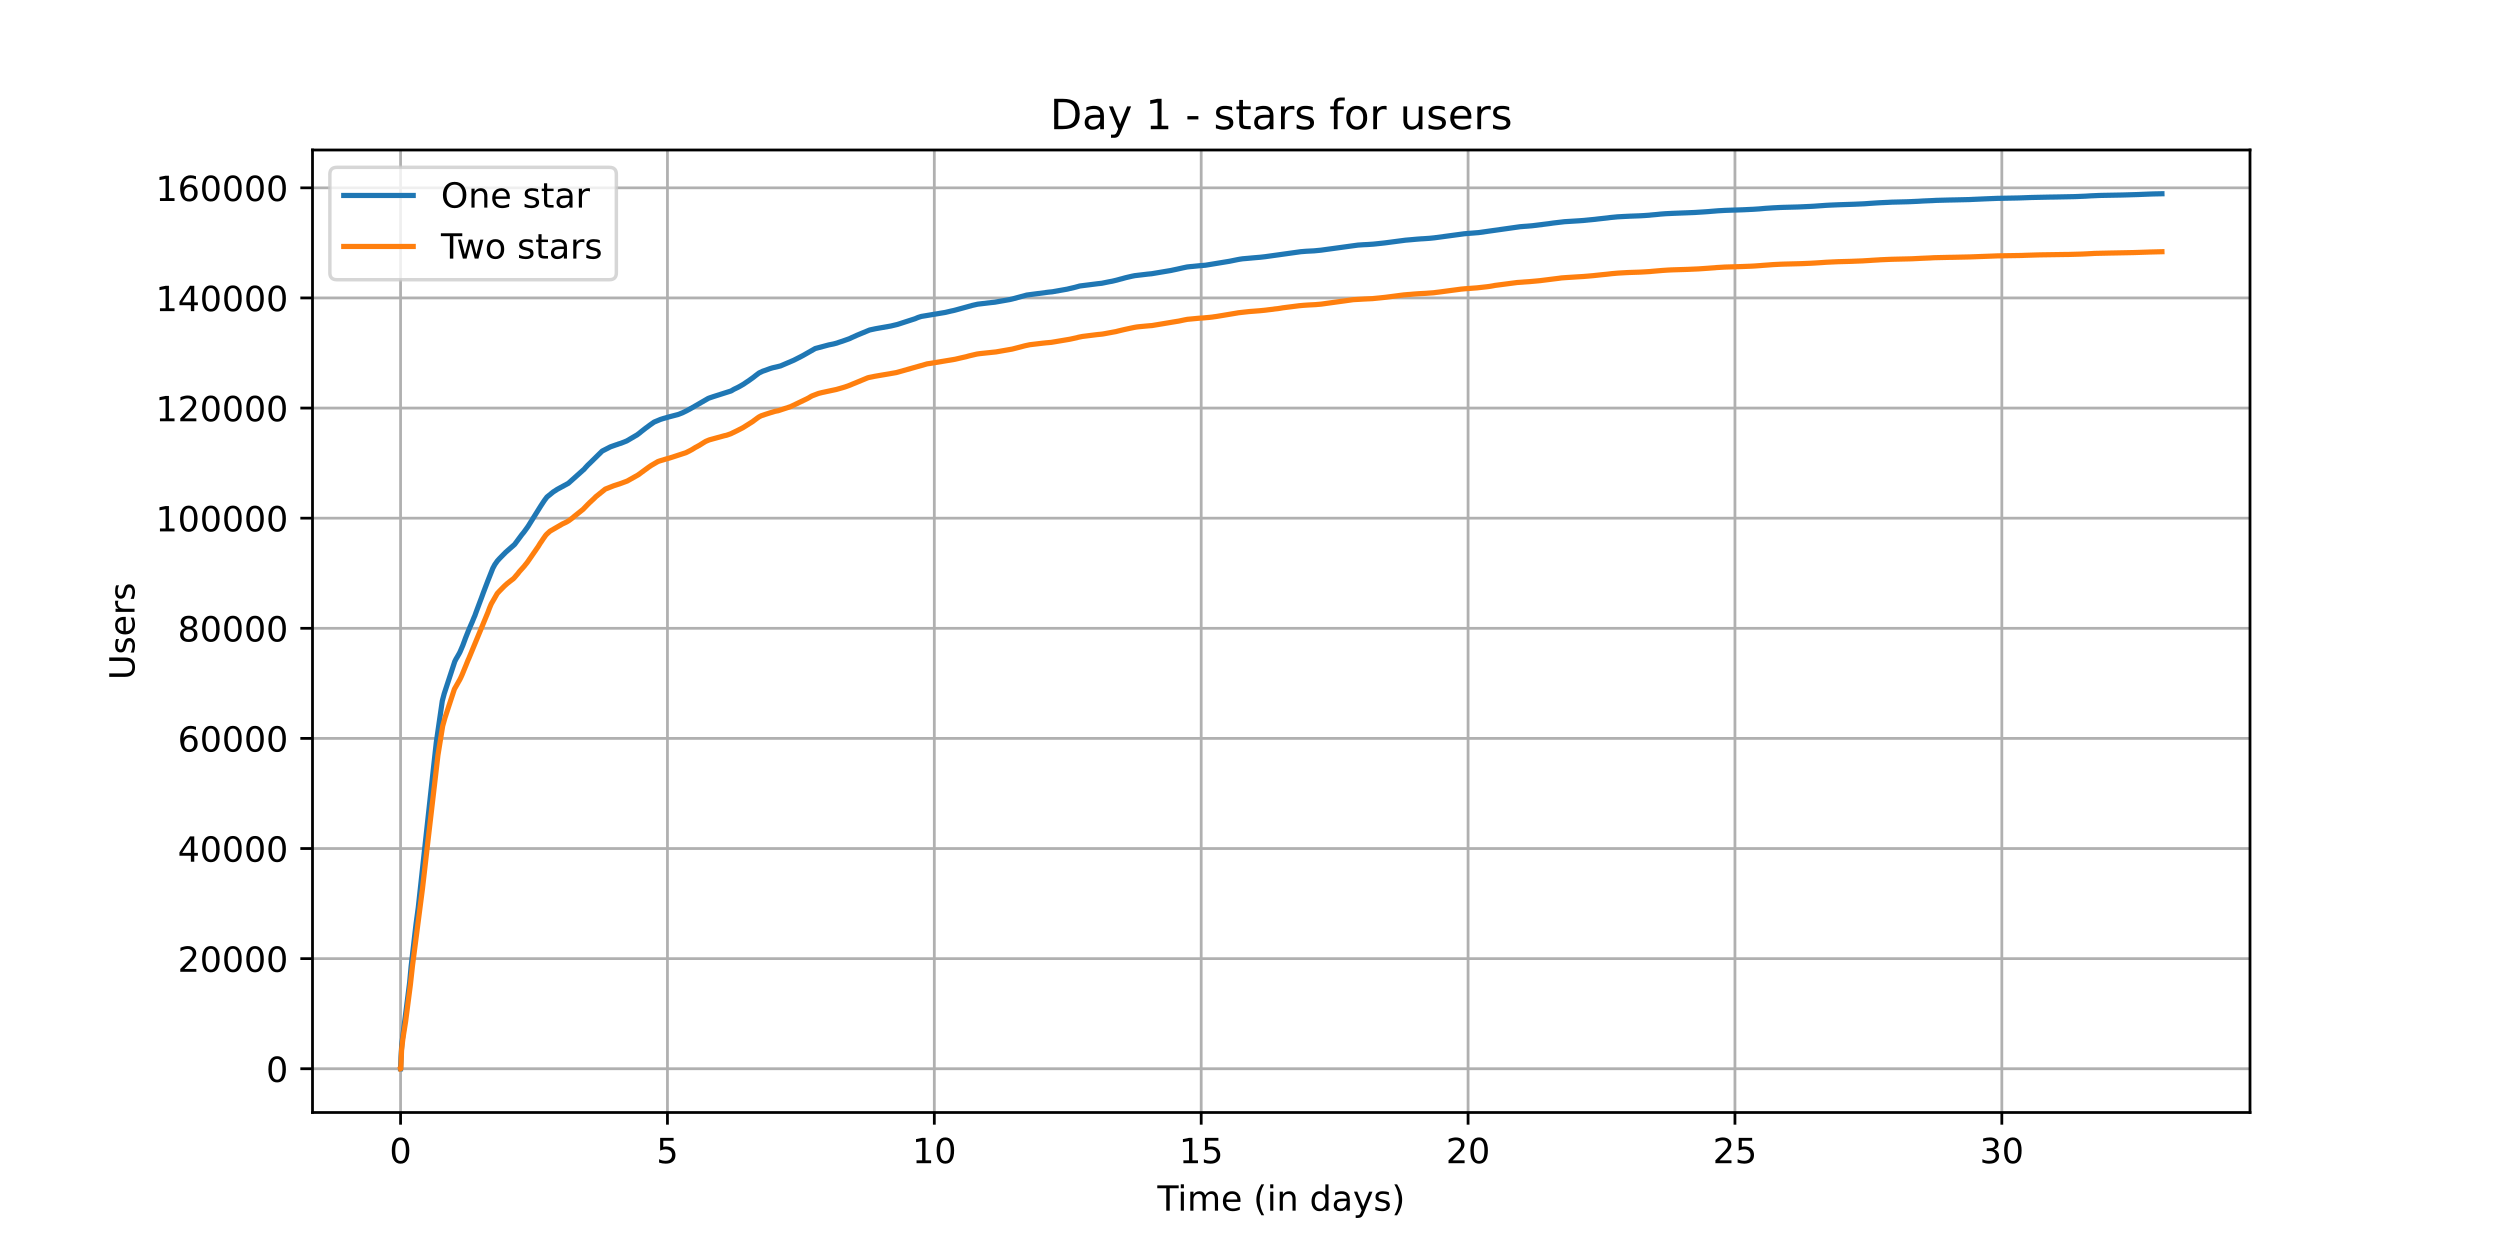 <?xml version="1.0" encoding="utf-8" standalone="no"?>
<!DOCTYPE svg PUBLIC "-//W3C//DTD SVG 1.1//EN"
  "http://www.w3.org/Graphics/SVG/1.1/DTD/svg11.dtd">
<!-- Created with matplotlib (https://matplotlib.org/) -->
<svg height="360pt" version="1.1" viewBox="0 0 720 360" width="720pt" xmlns="http://www.w3.org/2000/svg" xmlns:xlink="http://www.w3.org/1999/xlink">
 <defs>
  <style type="text/css">*{stroke-linecap:butt;stroke-linejoin:round;}</style>
 </defs>
 <g id="figure_1">
  <g id="patch_1">
   <path d="M 0 360 
L 720 360 
L 720 0 
L 0 0 
z
" style="fill:#ffffff;"/>
  </g>
  <g id="axes_1">
   <g id="patch_2">
    <path d="M 90 320.4 
L 648 320.4 
L 648 43.2 
L 90 43.2 
z
" style="fill:#ffffff;"/>
   </g>
   <g id="matplotlib.axis_1">
    <g id="xtick_1">
     <g id="line2d_1">
      <path clip-path="url(#p9a64ff5446)" d="M 115.364 320.4 
L 115.364 43.2 
" style="fill:none;stroke:#b0b0b0;stroke-linecap:square;stroke-width:0.8;"/>
     </g>
     <g id="line2d_2">
      <defs>
       <path d="M 0 0 
L 0 3.5 
" id="mdaebbf3831" style="stroke:#000000;stroke-width:0.8;"/>
      </defs>
      <g>
       <use style="stroke:#000000;stroke-width:0.8;" x="115.364" xlink:href="#mdaebbf3831" y="320.4"/>
      </g>
     </g>
     <g id="text_1">
      <!-- 0 -->
      <g transform="translate(112.182 334.998)scale(0.1 -0.1)">
       <defs>
        <path d="M 31.781 66.406 
Q 24.172 66.406 20.328 58.906 
Q 16.5 51.422 16.5 36.375 
Q 16.5 21.391 20.328 13.891 
Q 24.172 6.391 31.781 6.391 
Q 39.453 6.391 43.281 13.891 
Q 47.125 21.391 47.125 36.375 
Q 47.125 51.422 43.281 58.906 
Q 39.453 66.406 31.781 66.406 
z
M 31.781 74.219 
Q 44.047 74.219 50.516 64.516 
Q 56.984 54.828 56.984 36.375 
Q 56.984 17.969 50.516 8.266 
Q 44.047 -1.422 31.781 -1.422 
Q 19.531 -1.422 13.062 8.266 
Q 6.594 17.969 6.594 36.375 
Q 6.594 54.828 13.062 64.516 
Q 19.531 74.219 31.781 74.219 
z
" id="DejaVuSans-48"/>
       </defs>
       <use xlink:href="#DejaVuSans-48"/>
      </g>
     </g>
    </g>
    <g id="xtick_2">
     <g id="line2d_3">
      <path clip-path="url(#p9a64ff5446)" d="M 192.224 320.4 
L 192.224 43.2 
" style="fill:none;stroke:#b0b0b0;stroke-linecap:square;stroke-width:0.8;"/>
     </g>
     <g id="line2d_4">
      <g>
       <use style="stroke:#000000;stroke-width:0.8;" x="192.224" xlink:href="#mdaebbf3831" y="320.4"/>
      </g>
     </g>
     <g id="text_2">
      <!-- 5 -->
      <g transform="translate(189.043 334.998)scale(0.1 -0.1)">
       <defs>
        <path d="M 10.797 72.906 
L 49.516 72.906 
L 49.516 64.594 
L 19.828 64.594 
L 19.828 46.734 
Q 21.969 47.469 24.109 47.828 
Q 26.266 48.188 28.422 48.188 
Q 40.625 48.188 47.75 41.5 
Q 54.891 34.812 54.891 23.391 
Q 54.891 11.625 47.562 5.094 
Q 40.234 -1.422 26.906 -1.422 
Q 22.312 -1.422 17.547 -0.641 
Q 12.797 0.141 7.719 1.703 
L 7.719 11.625 
Q 12.109 9.234 16.797 8.062 
Q 21.484 6.891 26.703 6.891 
Q 35.156 6.891 40.078 11.328 
Q 45.016 15.766 45.016 23.391 
Q 45.016 31 40.078 35.438 
Q 35.156 39.891 26.703 39.891 
Q 22.75 39.891 18.812 39.016 
Q 14.891 38.141 10.797 36.281 
z
" id="DejaVuSans-53"/>
       </defs>
       <use xlink:href="#DejaVuSans-53"/>
      </g>
     </g>
    </g>
    <g id="xtick_3">
     <g id="line2d_5">
      <path clip-path="url(#p9a64ff5446)" d="M 269.084 320.4 
L 269.084 43.2 
" style="fill:none;stroke:#b0b0b0;stroke-linecap:square;stroke-width:0.8;"/>
     </g>
     <g id="line2d_6">
      <g>
       <use style="stroke:#000000;stroke-width:0.8;" x="269.084" xlink:href="#mdaebbf3831" y="320.4"/>
      </g>
     </g>
     <g id="text_3">
      <!-- 10 -->
      <g transform="translate(262.722 334.998)scale(0.1 -0.1)">
       <defs>
        <path d="M 12.406 8.297 
L 28.516 8.297 
L 28.516 63.922 
L 10.984 60.406 
L 10.984 69.391 
L 28.422 72.906 
L 38.281 72.906 
L 38.281 8.297 
L 54.391 8.297 
L 54.391 0 
L 12.406 0 
z
" id="DejaVuSans-49"/>
       </defs>
       <use xlink:href="#DejaVuSans-49"/>
       <use x="63.623" xlink:href="#DejaVuSans-48"/>
      </g>
     </g>
    </g>
    <g id="xtick_4">
     <g id="line2d_7">
      <path clip-path="url(#p9a64ff5446)" d="M 345.945 320.4 
L 345.945 43.2 
" style="fill:none;stroke:#b0b0b0;stroke-linecap:square;stroke-width:0.8;"/>
     </g>
     <g id="line2d_8">
      <g>
       <use style="stroke:#000000;stroke-width:0.8;" x="345.945" xlink:href="#mdaebbf3831" y="320.4"/>
      </g>
     </g>
     <g id="text_4">
      <!-- 15 -->
      <g transform="translate(339.582 334.998)scale(0.1 -0.1)">
       <use xlink:href="#DejaVuSans-49"/>
       <use x="63.623" xlink:href="#DejaVuSans-53"/>
      </g>
     </g>
    </g>
    <g id="xtick_5">
     <g id="line2d_9">
      <path clip-path="url(#p9a64ff5446)" d="M 422.805 320.4 
L 422.805 43.2 
" style="fill:none;stroke:#b0b0b0;stroke-linecap:square;stroke-width:0.8;"/>
     </g>
     <g id="line2d_10">
      <g>
       <use style="stroke:#000000;stroke-width:0.8;" x="422.805" xlink:href="#mdaebbf3831" y="320.4"/>
      </g>
     </g>
     <g id="text_5">
      <!-- 20 -->
      <g transform="translate(416.443 334.998)scale(0.1 -0.1)">
       <defs>
        <path d="M 19.188 8.297 
L 53.609 8.297 
L 53.609 0 
L 7.328 0 
L 7.328 8.297 
Q 12.938 14.109 22.625 23.891 
Q 32.328 33.688 34.812 36.531 
Q 39.547 41.844 41.422 45.531 
Q 43.312 49.219 43.312 52.781 
Q 43.312 58.594 39.234 62.25 
Q 35.156 65.922 28.609 65.922 
Q 23.969 65.922 18.812 64.312 
Q 13.672 62.703 7.812 59.422 
L 7.812 69.391 
Q 13.766 71.781 18.938 73 
Q 24.125 74.219 28.422 74.219 
Q 39.75 74.219 46.484 68.547 
Q 53.219 62.891 53.219 53.422 
Q 53.219 48.922 51.531 44.891 
Q 49.859 40.875 45.406 35.406 
Q 44.188 33.984 37.641 27.219 
Q 31.109 20.453 19.188 8.297 
z
" id="DejaVuSans-50"/>
       </defs>
       <use xlink:href="#DejaVuSans-50"/>
       <use x="63.623" xlink:href="#DejaVuSans-48"/>
      </g>
     </g>
    </g>
    <g id="xtick_6">
     <g id="line2d_11">
      <path clip-path="url(#p9a64ff5446)" d="M 499.665 320.4 
L 499.665 43.2 
" style="fill:none;stroke:#b0b0b0;stroke-linecap:square;stroke-width:0.8;"/>
     </g>
     <g id="line2d_12">
      <g>
       <use style="stroke:#000000;stroke-width:0.8;" x="499.665" xlink:href="#mdaebbf3831" y="320.4"/>
      </g>
     </g>
     <g id="text_6">
      <!-- 25 -->
      <g transform="translate(493.303 334.998)scale(0.1 -0.1)">
       <use xlink:href="#DejaVuSans-50"/>
       <use x="63.623" xlink:href="#DejaVuSans-53"/>
      </g>
     </g>
    </g>
    <g id="xtick_7">
     <g id="line2d_13">
      <path clip-path="url(#p9a64ff5446)" d="M 576.526 320.4 
L 576.526 43.2 
" style="fill:none;stroke:#b0b0b0;stroke-linecap:square;stroke-width:0.8;"/>
     </g>
     <g id="line2d_14">
      <g>
       <use style="stroke:#000000;stroke-width:0.8;" x="576.526" xlink:href="#mdaebbf3831" y="320.4"/>
      </g>
     </g>
     <g id="text_7">
      <!-- 30 -->
      <g transform="translate(570.163 334.998)scale(0.1 -0.1)">
       <defs>
        <path d="M 40.578 39.312 
Q 47.656 37.797 51.625 33 
Q 55.609 28.219 55.609 21.188 
Q 55.609 10.406 48.188 4.484 
Q 40.766 -1.422 27.094 -1.422 
Q 22.516 -1.422 17.656 -0.516 
Q 12.797 0.391 7.625 2.203 
L 7.625 11.719 
Q 11.719 9.328 16.594 8.109 
Q 21.484 6.891 26.812 6.891 
Q 36.078 6.891 40.938 10.547 
Q 45.797 14.203 45.797 21.188 
Q 45.797 27.641 41.281 31.266 
Q 36.766 34.906 28.719 34.906 
L 20.219 34.906 
L 20.219 43.016 
L 29.109 43.016 
Q 36.375 43.016 40.234 45.922 
Q 44.094 48.828 44.094 54.297 
Q 44.094 59.906 40.109 62.906 
Q 36.141 65.922 28.719 65.922 
Q 24.656 65.922 20.016 65.031 
Q 15.375 64.156 9.812 62.312 
L 9.812 71.094 
Q 15.438 72.656 20.344 73.438 
Q 25.25 74.219 29.594 74.219 
Q 40.828 74.219 47.359 69.109 
Q 53.906 64.016 53.906 55.328 
Q 53.906 49.266 50.438 45.094 
Q 46.969 40.922 40.578 39.312 
z
" id="DejaVuSans-51"/>
       </defs>
       <use xlink:href="#DejaVuSans-51"/>
       <use x="63.623" xlink:href="#DejaVuSans-48"/>
      </g>
     </g>
    </g>
    <g id="text_8">
     <!-- Time (in days) -->
     <g transform="translate(333.327 348.677)scale(0.1 -0.1)">
      <defs>
       <path d="M -0.297 72.906 
L 61.375 72.906 
L 61.375 64.594 
L 35.5 64.594 
L 35.5 0 
L 25.594 0 
L 25.594 64.594 
L -0.297 64.594 
z
" id="DejaVuSans-84"/>
       <path d="M 9.422 54.688 
L 18.406 54.688 
L 18.406 0 
L 9.422 0 
z
M 9.422 75.984 
L 18.406 75.984 
L 18.406 64.594 
L 9.422 64.594 
z
" id="DejaVuSans-105"/>
       <path d="M 52 44.188 
Q 55.375 50.25 60.062 53.125 
Q 64.75 56 71.094 56 
Q 79.641 56 84.281 50.016 
Q 88.922 44.047 88.922 33.016 
L 88.922 0 
L 79.891 0 
L 79.891 32.719 
Q 79.891 40.578 77.094 44.375 
Q 74.312 48.188 68.609 48.188 
Q 61.625 48.188 57.562 43.547 
Q 53.516 38.922 53.516 30.906 
L 53.516 0 
L 44.484 0 
L 44.484 32.719 
Q 44.484 40.625 41.703 44.406 
Q 38.922 48.188 33.109 48.188 
Q 26.219 48.188 22.156 43.531 
Q 18.109 38.875 18.109 30.906 
L 18.109 0 
L 9.078 0 
L 9.078 54.688 
L 18.109 54.688 
L 18.109 46.188 
Q 21.188 51.219 25.484 53.609 
Q 29.781 56 35.688 56 
Q 41.656 56 45.828 52.969 
Q 50 49.953 52 44.188 
z
" id="DejaVuSans-109"/>
       <path d="M 56.203 29.594 
L 56.203 25.203 
L 14.891 25.203 
Q 15.484 15.922 20.484 11.062 
Q 25.484 6.203 34.422 6.203 
Q 39.594 6.203 44.453 7.469 
Q 49.312 8.734 54.109 11.281 
L 54.109 2.781 
Q 49.266 0.734 44.188 -0.344 
Q 39.109 -1.422 33.891 -1.422 
Q 20.797 -1.422 13.156 6.188 
Q 5.516 13.812 5.516 26.812 
Q 5.516 40.234 12.766 48.109 
Q 20.016 56 32.328 56 
Q 43.359 56 49.781 48.891 
Q 56.203 41.797 56.203 29.594 
z
M 47.219 32.234 
Q 47.125 39.594 43.094 43.984 
Q 39.062 48.391 32.422 48.391 
Q 24.906 48.391 20.391 44.141 
Q 15.875 39.891 15.188 32.172 
z
" id="DejaVuSans-101"/>
       <path id="DejaVuSans-32"/>
       <path d="M 31 75.875 
Q 24.469 64.656 21.281 53.656 
Q 18.109 42.672 18.109 31.391 
Q 18.109 20.125 21.312 9.062 
Q 24.516 -2 31 -13.188 
L 23.188 -13.188 
Q 15.875 -1.703 12.234 9.375 
Q 8.594 20.453 8.594 31.391 
Q 8.594 42.281 12.203 53.312 
Q 15.828 64.359 23.188 75.875 
z
" id="DejaVuSans-40"/>
       <path d="M 54.891 33.016 
L 54.891 0 
L 45.906 0 
L 45.906 32.719 
Q 45.906 40.484 42.875 44.328 
Q 39.844 48.188 33.797 48.188 
Q 26.516 48.188 22.312 43.547 
Q 18.109 38.922 18.109 30.906 
L 18.109 0 
L 9.078 0 
L 9.078 54.688 
L 18.109 54.688 
L 18.109 46.188 
Q 21.344 51.125 25.703 53.562 
Q 30.078 56 35.797 56 
Q 45.219 56 50.047 50.172 
Q 54.891 44.344 54.891 33.016 
z
" id="DejaVuSans-110"/>
       <path d="M 45.406 46.391 
L 45.406 75.984 
L 54.391 75.984 
L 54.391 0 
L 45.406 0 
L 45.406 8.203 
Q 42.578 3.328 38.25 0.953 
Q 33.938 -1.422 27.875 -1.422 
Q 17.969 -1.422 11.734 6.484 
Q 5.516 14.406 5.516 27.297 
Q 5.516 40.188 11.734 48.094 
Q 17.969 56 27.875 56 
Q 33.938 56 38.25 53.625 
Q 42.578 51.266 45.406 46.391 
z
M 14.797 27.297 
Q 14.797 17.391 18.875 11.75 
Q 22.953 6.109 30.078 6.109 
Q 37.203 6.109 41.297 11.75 
Q 45.406 17.391 45.406 27.297 
Q 45.406 37.203 41.297 42.844 
Q 37.203 48.484 30.078 48.484 
Q 22.953 48.484 18.875 42.844 
Q 14.797 37.203 14.797 27.297 
z
" id="DejaVuSans-100"/>
       <path d="M 34.281 27.484 
Q 23.391 27.484 19.188 25 
Q 14.984 22.516 14.984 16.5 
Q 14.984 11.719 18.141 8.906 
Q 21.297 6.109 26.703 6.109 
Q 34.188 6.109 38.703 11.406 
Q 43.219 16.703 43.219 25.484 
L 43.219 27.484 
z
M 52.203 31.203 
L 52.203 0 
L 43.219 0 
L 43.219 8.297 
Q 40.141 3.328 35.547 0.953 
Q 30.953 -1.422 24.312 -1.422 
Q 15.922 -1.422 10.953 3.297 
Q 6 8.016 6 15.922 
Q 6 25.141 12.172 29.828 
Q 18.359 34.516 30.609 34.516 
L 43.219 34.516 
L 43.219 35.406 
Q 43.219 41.609 39.141 45 
Q 35.062 48.391 27.688 48.391 
Q 23 48.391 18.547 47.266 
Q 14.109 46.141 10.016 43.891 
L 10.016 52.203 
Q 14.938 54.109 19.578 55.047 
Q 24.219 56 28.609 56 
Q 40.484 56 46.344 49.844 
Q 52.203 43.703 52.203 31.203 
z
" id="DejaVuSans-97"/>
       <path d="M 32.172 -5.078 
Q 28.375 -14.844 24.75 -17.812 
Q 21.141 -20.797 15.094 -20.797 
L 7.906 -20.797 
L 7.906 -13.281 
L 13.188 -13.281 
Q 16.891 -13.281 18.938 -11.516 
Q 21 -9.766 23.484 -3.219 
L 25.094 0.875 
L 2.984 54.688 
L 12.5 54.688 
L 29.594 11.922 
L 46.688 54.688 
L 56.203 54.688 
z
" id="DejaVuSans-121"/>
       <path d="M 44.281 53.078 
L 44.281 44.578 
Q 40.484 46.531 36.375 47.5 
Q 32.281 48.484 27.875 48.484 
Q 21.188 48.484 17.844 46.438 
Q 14.5 44.391 14.5 40.281 
Q 14.5 37.156 16.891 35.375 
Q 19.281 33.594 26.516 31.984 
L 29.594 31.297 
Q 39.156 29.25 43.188 25.516 
Q 47.219 21.781 47.219 15.094 
Q 47.219 7.469 41.188 3.016 
Q 35.156 -1.422 24.609 -1.422 
Q 20.219 -1.422 15.453 -0.562 
Q 10.688 0.297 5.422 2 
L 5.422 11.281 
Q 10.406 8.688 15.234 7.391 
Q 20.062 6.109 24.812 6.109 
Q 31.156 6.109 34.562 8.281 
Q 37.984 10.453 37.984 14.406 
Q 37.984 18.062 35.516 20.016 
Q 33.062 21.969 24.703 23.781 
L 21.578 24.516 
Q 13.234 26.266 9.516 29.906 
Q 5.812 33.547 5.812 39.891 
Q 5.812 47.609 11.281 51.797 
Q 16.75 56 26.812 56 
Q 31.781 56 36.172 55.266 
Q 40.578 54.547 44.281 53.078 
z
" id="DejaVuSans-115"/>
       <path d="M 8.016 75.875 
L 15.828 75.875 
Q 23.141 64.359 26.781 53.312 
Q 30.422 42.281 30.422 31.391 
Q 30.422 20.453 26.781 9.375 
Q 23.141 -1.703 15.828 -13.188 
L 8.016 -13.188 
Q 14.5 -2 17.703 9.062 
Q 20.906 20.125 20.906 31.391 
Q 20.906 42.672 17.703 53.656 
Q 14.5 64.656 8.016 75.875 
z
" id="DejaVuSans-41"/>
      </defs>
      <use xlink:href="#DejaVuSans-84"/>
      <use x="57.959" xlink:href="#DejaVuSans-105"/>
      <use x="85.742" xlink:href="#DejaVuSans-109"/>
      <use x="183.154" xlink:href="#DejaVuSans-101"/>
      <use x="244.678" xlink:href="#DejaVuSans-32"/>
      <use x="276.465" xlink:href="#DejaVuSans-40"/>
      <use x="315.479" xlink:href="#DejaVuSans-105"/>
      <use x="343.262" xlink:href="#DejaVuSans-110"/>
      <use x="406.641" xlink:href="#DejaVuSans-32"/>
      <use x="438.428" xlink:href="#DejaVuSans-100"/>
      <use x="501.904" xlink:href="#DejaVuSans-97"/>
      <use x="563.184" xlink:href="#DejaVuSans-121"/>
      <use x="622.363" xlink:href="#DejaVuSans-115"/>
      <use x="674.463" xlink:href="#DejaVuSans-41"/>
     </g>
    </g>
   </g>
   <g id="matplotlib.axis_2">
    <g id="ytick_1">
     <g id="line2d_15">
      <path clip-path="url(#p9a64ff5446)" d="M 90 307.8 
L 648 307.8 
" style="fill:none;stroke:#b0b0b0;stroke-linecap:square;stroke-width:0.8;"/>
     </g>
     <g id="line2d_16">
      <defs>
       <path d="M 0 0 
L -3.5 0 
" id="mf6c3282595" style="stroke:#000000;stroke-width:0.8;"/>
      </defs>
      <g>
       <use style="stroke:#000000;stroke-width:0.8;" x="90" xlink:href="#mf6c3282595" y="307.8"/>
      </g>
     </g>
     <g id="text_9">
      <!-- 0 -->
      <g transform="translate(76.638 311.599)scale(0.1 -0.1)">
       <use xlink:href="#DejaVuSans-48"/>
      </g>
     </g>
    </g>
    <g id="ytick_2">
     <g id="line2d_17">
      <path clip-path="url(#p9a64ff5446)" d="M 90 276.087 
L 648 276.087 
" style="fill:none;stroke:#b0b0b0;stroke-linecap:square;stroke-width:0.8;"/>
     </g>
     <g id="line2d_18">
      <g>
       <use style="stroke:#000000;stroke-width:0.8;" x="90" xlink:href="#mf6c3282595" y="276.087"/>
      </g>
     </g>
     <g id="text_10">
      <!-- 20000 -->
      <g transform="translate(51.188 279.886)scale(0.1 -0.1)">
       <use xlink:href="#DejaVuSans-50"/>
       <use x="63.623" xlink:href="#DejaVuSans-48"/>
       <use x="127.246" xlink:href="#DejaVuSans-48"/>
       <use x="190.869" xlink:href="#DejaVuSans-48"/>
       <use x="254.492" xlink:href="#DejaVuSans-48"/>
      </g>
     </g>
    </g>
    <g id="ytick_3">
     <g id="line2d_19">
      <path clip-path="url(#p9a64ff5446)" d="M 90 244.374 
L 648 244.374 
" style="fill:none;stroke:#b0b0b0;stroke-linecap:square;stroke-width:0.8;"/>
     </g>
     <g id="line2d_20">
      <g>
       <use style="stroke:#000000;stroke-width:0.8;" x="90" xlink:href="#mf6c3282595" y="244.374"/>
      </g>
     </g>
     <g id="text_11">
      <!-- 40000 -->
      <g transform="translate(51.188 248.173)scale(0.1 -0.1)">
       <defs>
        <path d="M 37.797 64.312 
L 12.891 25.391 
L 37.797 25.391 
z
M 35.203 72.906 
L 47.609 72.906 
L 47.609 25.391 
L 58.016 25.391 
L 58.016 17.188 
L 47.609 17.188 
L 47.609 0 
L 37.797 0 
L 37.797 17.188 
L 4.891 17.188 
L 4.891 26.703 
z
" id="DejaVuSans-52"/>
       </defs>
       <use xlink:href="#DejaVuSans-52"/>
       <use x="63.623" xlink:href="#DejaVuSans-48"/>
       <use x="127.246" xlink:href="#DejaVuSans-48"/>
       <use x="190.869" xlink:href="#DejaVuSans-48"/>
       <use x="254.492" xlink:href="#DejaVuSans-48"/>
      </g>
     </g>
    </g>
    <g id="ytick_4">
     <g id="line2d_21">
      <path clip-path="url(#p9a64ff5446)" d="M 90 212.661 
L 648 212.661 
" style="fill:none;stroke:#b0b0b0;stroke-linecap:square;stroke-width:0.8;"/>
     </g>
     <g id="line2d_22">
      <g>
       <use style="stroke:#000000;stroke-width:0.8;" x="90" xlink:href="#mf6c3282595" y="212.661"/>
      </g>
     </g>
     <g id="text_12">
      <!-- 60000 -->
      <g transform="translate(51.188 216.46)scale(0.1 -0.1)">
       <defs>
        <path d="M 33.016 40.375 
Q 26.375 40.375 22.484 35.828 
Q 18.609 31.297 18.609 23.391 
Q 18.609 15.531 22.484 10.953 
Q 26.375 6.391 33.016 6.391 
Q 39.656 6.391 43.531 10.953 
Q 47.406 15.531 47.406 23.391 
Q 47.406 31.297 43.531 35.828 
Q 39.656 40.375 33.016 40.375 
z
M 52.594 71.297 
L 52.594 62.312 
Q 48.875 64.062 45.094 64.984 
Q 41.312 65.922 37.594 65.922 
Q 27.828 65.922 22.672 59.328 
Q 17.531 52.734 16.797 39.406 
Q 19.672 43.656 24.016 45.922 
Q 28.375 48.188 33.594 48.188 
Q 44.578 48.188 50.953 41.516 
Q 57.328 34.859 57.328 23.391 
Q 57.328 12.156 50.688 5.359 
Q 44.047 -1.422 33.016 -1.422 
Q 20.359 -1.422 13.672 8.266 
Q 6.984 17.969 6.984 36.375 
Q 6.984 53.656 15.188 63.938 
Q 23.391 74.219 37.203 74.219 
Q 40.922 74.219 44.703 73.484 
Q 48.484 72.75 52.594 71.297 
z
" id="DejaVuSans-54"/>
       </defs>
       <use xlink:href="#DejaVuSans-54"/>
       <use x="63.623" xlink:href="#DejaVuSans-48"/>
       <use x="127.246" xlink:href="#DejaVuSans-48"/>
       <use x="190.869" xlink:href="#DejaVuSans-48"/>
       <use x="254.492" xlink:href="#DejaVuSans-48"/>
      </g>
     </g>
    </g>
    <g id="ytick_5">
     <g id="line2d_23">
      <path clip-path="url(#p9a64ff5446)" d="M 90 180.948 
L 648 180.948 
" style="fill:none;stroke:#b0b0b0;stroke-linecap:square;stroke-width:0.8;"/>
     </g>
     <g id="line2d_24">
      <g>
       <use style="stroke:#000000;stroke-width:0.8;" x="90" xlink:href="#mf6c3282595" y="180.948"/>
      </g>
     </g>
     <g id="text_13">
      <!-- 80000 -->
      <g transform="translate(51.188 184.747)scale(0.1 -0.1)">
       <defs>
        <path d="M 31.781 34.625 
Q 24.75 34.625 20.719 30.859 
Q 16.703 27.094 16.703 20.516 
Q 16.703 13.922 20.719 10.156 
Q 24.75 6.391 31.781 6.391 
Q 38.812 6.391 42.859 10.172 
Q 46.922 13.969 46.922 20.516 
Q 46.922 27.094 42.891 30.859 
Q 38.875 34.625 31.781 34.625 
z
M 21.922 38.812 
Q 15.578 40.375 12.031 44.719 
Q 8.5 49.078 8.5 55.328 
Q 8.5 64.062 14.719 69.141 
Q 20.953 74.219 31.781 74.219 
Q 42.672 74.219 48.875 69.141 
Q 55.078 64.062 55.078 55.328 
Q 55.078 49.078 51.531 44.719 
Q 48 40.375 41.703 38.812 
Q 48.828 37.156 52.797 32.312 
Q 56.781 27.484 56.781 20.516 
Q 56.781 9.906 50.312 4.234 
Q 43.844 -1.422 31.781 -1.422 
Q 19.734 -1.422 13.25 4.234 
Q 6.781 9.906 6.781 20.516 
Q 6.781 27.484 10.781 32.312 
Q 14.797 37.156 21.922 38.812 
z
M 18.312 54.391 
Q 18.312 48.734 21.844 45.562 
Q 25.391 42.391 31.781 42.391 
Q 38.141 42.391 41.719 45.562 
Q 45.312 48.734 45.312 54.391 
Q 45.312 60.062 41.719 63.234 
Q 38.141 66.406 31.781 66.406 
Q 25.391 66.406 21.844 63.234 
Q 18.312 60.062 18.312 54.391 
z
" id="DejaVuSans-56"/>
       </defs>
       <use xlink:href="#DejaVuSans-56"/>
       <use x="63.623" xlink:href="#DejaVuSans-48"/>
       <use x="127.246" xlink:href="#DejaVuSans-48"/>
       <use x="190.869" xlink:href="#DejaVuSans-48"/>
       <use x="254.492" xlink:href="#DejaVuSans-48"/>
      </g>
     </g>
    </g>
    <g id="ytick_6">
     <g id="line2d_25">
      <path clip-path="url(#p9a64ff5446)" d="M 90 149.235 
L 648 149.235 
" style="fill:none;stroke:#b0b0b0;stroke-linecap:square;stroke-width:0.8;"/>
     </g>
     <g id="line2d_26">
      <g>
       <use style="stroke:#000000;stroke-width:0.8;" x="90" xlink:href="#mf6c3282595" y="149.235"/>
      </g>
     </g>
     <g id="text_14">
      <!-- 100000 -->
      <g transform="translate(44.825 153.034)scale(0.1 -0.1)">
       <use xlink:href="#DejaVuSans-49"/>
       <use x="63.623" xlink:href="#DejaVuSans-48"/>
       <use x="127.246" xlink:href="#DejaVuSans-48"/>
       <use x="190.869" xlink:href="#DejaVuSans-48"/>
       <use x="254.492" xlink:href="#DejaVuSans-48"/>
       <use x="318.115" xlink:href="#DejaVuSans-48"/>
      </g>
     </g>
    </g>
    <g id="ytick_7">
     <g id="line2d_27">
      <path clip-path="url(#p9a64ff5446)" d="M 90 117.522 
L 648 117.522 
" style="fill:none;stroke:#b0b0b0;stroke-linecap:square;stroke-width:0.8;"/>
     </g>
     <g id="line2d_28">
      <g>
       <use style="stroke:#000000;stroke-width:0.8;" x="90" xlink:href="#mf6c3282595" y="117.522"/>
      </g>
     </g>
     <g id="text_15">
      <!-- 120000 -->
      <g transform="translate(44.825 121.321)scale(0.1 -0.1)">
       <use xlink:href="#DejaVuSans-49"/>
       <use x="63.623" xlink:href="#DejaVuSans-50"/>
       <use x="127.246" xlink:href="#DejaVuSans-48"/>
       <use x="190.869" xlink:href="#DejaVuSans-48"/>
       <use x="254.492" xlink:href="#DejaVuSans-48"/>
       <use x="318.115" xlink:href="#DejaVuSans-48"/>
      </g>
     </g>
    </g>
    <g id="ytick_8">
     <g id="line2d_29">
      <path clip-path="url(#p9a64ff5446)" d="M 90 85.808 
L 648 85.808 
" style="fill:none;stroke:#b0b0b0;stroke-linecap:square;stroke-width:0.8;"/>
     </g>
     <g id="line2d_30">
      <g>
       <use style="stroke:#000000;stroke-width:0.8;" x="90" xlink:href="#mf6c3282595" y="85.808"/>
      </g>
     </g>
     <g id="text_16">
      <!-- 140000 -->
      <g transform="translate(44.825 89.608)scale(0.1 -0.1)">
       <use xlink:href="#DejaVuSans-49"/>
       <use x="63.623" xlink:href="#DejaVuSans-52"/>
       <use x="127.246" xlink:href="#DejaVuSans-48"/>
       <use x="190.869" xlink:href="#DejaVuSans-48"/>
       <use x="254.492" xlink:href="#DejaVuSans-48"/>
       <use x="318.115" xlink:href="#DejaVuSans-48"/>
      </g>
     </g>
    </g>
    <g id="ytick_9">
     <g id="line2d_31">
      <path clip-path="url(#p9a64ff5446)" d="M 90 54.095 
L 648 54.095 
" style="fill:none;stroke:#b0b0b0;stroke-linecap:square;stroke-width:0.8;"/>
     </g>
     <g id="line2d_32">
      <g>
       <use style="stroke:#000000;stroke-width:0.8;" x="90" xlink:href="#mf6c3282595" y="54.095"/>
      </g>
     </g>
     <g id="text_17">
      <!-- 160000 -->
      <g transform="translate(44.825 57.895)scale(0.1 -0.1)">
       <use xlink:href="#DejaVuSans-49"/>
       <use x="63.623" xlink:href="#DejaVuSans-54"/>
       <use x="127.246" xlink:href="#DejaVuSans-48"/>
       <use x="190.869" xlink:href="#DejaVuSans-48"/>
       <use x="254.492" xlink:href="#DejaVuSans-48"/>
       <use x="318.115" xlink:href="#DejaVuSans-48"/>
      </g>
     </g>
    </g>
    <g id="text_18">
     <!-- Users -->
     <g transform="translate(38.745 195.801)rotate(-90)scale(0.1 -0.1)">
      <defs>
       <path d="M 8.688 72.906 
L 18.609 72.906 
L 18.609 28.609 
Q 18.609 16.891 22.844 11.734 
Q 27.094 6.594 36.625 6.594 
Q 46.094 6.594 50.344 11.734 
Q 54.594 16.891 54.594 28.609 
L 54.594 72.906 
L 64.5 72.906 
L 64.5 27.391 
Q 64.5 13.141 57.438 5.859 
Q 50.391 -1.422 36.625 -1.422 
Q 22.797 -1.422 15.734 5.859 
Q 8.688 13.141 8.688 27.391 
z
" id="DejaVuSans-85"/>
       <path d="M 41.109 46.297 
Q 39.594 47.172 37.812 47.578 
Q 36.031 48 33.891 48 
Q 26.266 48 22.188 43.047 
Q 18.109 38.094 18.109 28.812 
L 18.109 0 
L 9.078 0 
L 9.078 54.688 
L 18.109 54.688 
L 18.109 46.188 
Q 20.953 51.172 25.484 53.578 
Q 30.031 56 36.531 56 
Q 37.453 56 38.578 55.875 
Q 39.703 55.766 41.062 55.516 
z
" id="DejaVuSans-114"/>
      </defs>
      <use xlink:href="#DejaVuSans-85"/>
      <use x="73.193" xlink:href="#DejaVuSans-115"/>
      <use x="125.293" xlink:href="#DejaVuSans-101"/>
      <use x="186.816" xlink:href="#DejaVuSans-114"/>
      <use x="227.93" xlink:href="#DejaVuSans-115"/>
     </g>
    </g>
   </g>
   <g id="line2d_33">
    <path clip-path="url(#p9a64ff5446)" d="M 115.364 307.8 
L 115.486 304.511 
L 115.712 300.791 
L 116.088 297.787 
L 117.985 282.878 
L 118.397 278.396 
L 119.808 266.221 
L 120.467 261.323 
L 124.121 227.772 
L 124.829 221.317 
L 125.652 213.82 
L 127.374 201.902 
L 127.934 199.777 
L 130.965 190.53 
L 131.155 190.146 
L 131.362 189.74 
L 131.62 189.32 
L 132.254 188.207 
L 132.486 187.758 
L 133.245 185.981 
L 133.289 185.878 
L 134.081 183.729 
L 134.938 181.565 
L 135.34 180.621 
L 136.066 178.972 
L 136.144 178.763 
L 136.588 177.681 
L 136.742 177.353 
L 136.996 176.633 
L 137.318 175.759 
L 138.358 172.98 
L 138.654 172.203 
L 139.203 170.69 
L 140.451 167.409 
L 141.938 163.653 
L 142.012 163.512 
L 142.519 162.581 
L 143.255 161.53 
L 143.354 161.427 
L 143.871 160.856 
L 145.636 159.055 
L 148.212 156.789 
L 150.272 154.004 
L 150.822 153.34 
L 151.267 152.729 
L 151.658 152.193 
L 152.081 151.594 
L 155.722 145.746 
L 156.579 144.444 
L 156.812 144.096 
L 157.521 143.146 
L 159.356 141.657 
L 159.63 141.486 
L 160.507 140.916 
L 163.68 139.193 
L 168.28 135.08 
L 168.565 134.735 
L 169.336 133.901 
L 169.87 133.4 
L 173.342 129.99 
L 173.49 129.879 
L 175.77 128.708 
L 176.072 128.597 
L 176.39 128.483 
L 177.452 128.107 
L 177.804 128.001 
L 178.027 127.904 
L 178.365 127.795 
L 178.831 127.655 
L 180.504 126.988 
L 183.528 125.212 
L 183.867 124.947 
L 184.106 124.778 
L 184.692 124.291 
L 185.996 123.274 
L 186.44 122.96 
L 187.137 122.431 
L 187.612 122.101 
L 188.151 121.724 
L 188.384 121.56 
L 190.195 120.802 
L 190.538 120.691 
L 191.062 120.525 
L 191.468 120.414 
L 192.154 120.22 
L 192.494 120.109 
L 193.455 119.859 
L 193.84 119.759 
L 194.263 119.648 
L 195.268 119.385 
L 196.527 118.898 
L 197.744 118.303 
L 198.982 117.631 
L 203.953 114.753 
L 204.419 114.572 
L 205.466 114.219 
L 210.555 112.592 
L 211.38 112.107 
L 212.49 111.574 
L 212.967 111.317 
L 213.231 111.169 
L 214.174 110.621 
L 214.914 110.109 
L 215.549 109.7 
L 216.332 109.135 
L 216.617 108.935 
L 216.998 108.655 
L 217.644 108.142 
L 218.618 107.41 
L 219.708 106.891 
L 220.321 106.688 
L 221.76 106.157 
L 222.469 105.938 
L 224.363 105.49 
L 224.797 105.382 
L 228.165 103.939 
L 228.599 103.753 
L 230.674 102.696 
L 230.97 102.539 
L 231.182 102.431 
L 234.79 100.377 
L 238.684 99.334 
L 239.224 99.226 
L 239.541 99.163 
L 240.081 99.052 
L 241.033 98.797 
L 241.572 98.6 
L 242.186 98.4 
L 242.492 98.305 
L 244.462 97.606 
L 244.737 97.501 
L 245.35 97.201 
L 246.123 96.859 
L 246.387 96.751 
L 246.673 96.605 
L 250.461 95.037 
L 252.155 94.671 
L 252.588 94.593 
L 256.625 93.881 
L 257.23 93.732 
L 258.478 93.435 
L 263.57 91.785 
L 264.004 91.596 
L 264.417 91.423 
L 265.339 91.132 
L 272.249 89.976 
L 273.976 89.568 
L 274.494 89.46 
L 274.717 89.408 
L 275.14 89.299 
L 279.224 88.179 
L 279.647 88.074 
L 279.975 87.965 
L 281.584 87.602 
L 285.414 87.145 
L 286.482 87.034 
L 290.863 86.264 
L 291.117 86.205 
L 291.583 86.095 
L 295.296 85.087 
L 295.708 84.976 
L 301.961 84.144 
L 303.072 84.033 
L 307.378 83.27 
L 307.992 83.118 
L 309.378 82.797 
L 309.737 82.709 
L 310.118 82.602 
L 310.393 82.529 
L 310.774 82.42 
L 311.039 82.358 
L 316.223 81.7 
L 317.27 81.589 
L 319.354 81.163 
L 320.306 80.99 
L 321.535 80.695 
L 321.916 80.595 
L 322.773 80.357 
L 323.133 80.271 
L 323.884 80.056 
L 324.318 79.945 
L 326.021 79.545 
L 326.571 79.441 
L 326.751 79.396 
L 330.571 78.941 
L 331.693 78.83 
L 337.26 77.893 
L 337.811 77.769 
L 339.08 77.501 
L 340.583 77.162 
L 341.884 76.889 
L 342.869 76.778 
L 343.387 76.737 
L 345.736 76.499 
L 347.154 76.388 
L 354.126 75.24 
L 356.201 74.815 
L 356.455 74.763 
L 357.058 74.653 
L 357.852 74.533 
L 359.143 74.422 
L 361.005 74.252 
L 362.306 74.141 
L 362.825 74.1 
L 363.81 73.991 
L 364.434 73.918 
L 374.645 72.487 
L 376.009 72.378 
L 376.327 72.356 
L 378.432 72.245 
L 380.484 72.047 
L 381.267 71.936 
L 391.119 70.583 
L 392.78 70.472 
L 393.848 70.424 
L 395.51 70.313 
L 397.974 70.053 
L 398.937 69.942 
L 404.798 69.169 
L 406.11 69.058 
L 407.961 68.89 
L 409.411 68.779 
L 409.855 68.76 
L 411.474 68.649 
L 412.003 68.604 
L 413.061 68.495 
L 413.336 68.458 
L 421.683 67.329 
L 422.952 67.218 
L 424.497 67.096 
L 425.872 66.985 
L 437.819 65.292 
L 439.194 65.181 
L 439.68 65.151 
L 440.961 65.043 
L 441.288 65.014 
L 446.112 64.409 
L 446.864 64.299 
L 447.266 64.239 
L 450.621 63.844 
L 452.409 63.735 
L 452.885 63.704 
L 454.673 63.593 
L 456.08 63.492 
L 457.18 63.381 
L 459.368 63.167 
L 460.256 63.056 
L 462.965 62.758 
L 463.79 62.647 
L 465.843 62.449 
L 467.791 62.338 
L 468.235 62.319 
L 469.367 62.262 
L 472.318 62.151 
L 473.503 62.082 
L 475.048 61.975 
L 475.418 61.927 
L 477.216 61.767 
L 478.253 61.656 
L 479.714 61.546 
L 481.904 61.439 
L 482.201 61.427 
L 485.047 61.316 
L 485.48 61.301 
L 488.168 61.191 
L 488.665 61.156 
L 490.453 61.045 
L 491.87 60.947 
L 493.192 60.836 
L 494.833 60.704 
L 496.791 60.593 
L 497.785 60.555 
L 501.202 60.444 
L 502.207 60.406 
L 504.482 60.297 
L 504.936 60.275 
L 506.64 60.164 
L 508.46 60 
L 510.153 59.891 
L 510.47 59.867 
L 512.681 59.756 
L 513.654 59.721 
L 517.759 59.61 
L 518.807 59.566 
L 521.229 59.455 
L 522.425 59.388 
L 523.917 59.279 
L 524.403 59.247 
L 525.927 59.136 
L 527.07 59.076 
L 529.672 58.965 
L 530.625 58.933 
L 533.989 58.822 
L 534.433 58.803 
L 536.909 58.692 
L 538.401 58.583 
L 540.052 58.472 
L 541.333 58.393 
L 543.724 58.282 
L 544.857 58.223 
L 549.173 58.112 
L 550.146 58.077 
L 552.569 57.966 
L 553.839 57.885 
L 556.431 57.774 
L 557.627 57.708 
L 561.711 57.597 
L 562.537 57.585 
L 567.203 57.474 
L 568.303 57.421 
L 570.811 57.31 
L 571.869 57.262 
L 574.61 57.153 
L 575.065 57.132 
L 580.937 57.021 
L 581.868 56.994 
L 584.851 56.883 
L 585.73 56.862 
L 590.841 56.751 
L 591.634 56.745 
L 597.136 56.634 
L 598.088 56.604 
L 600.691 56.493 
L 602.024 56.406 
L 604.575 56.295 
L 605.453 56.274 
L 611.156 56.163 
L 612.066 56.138 
L 615.759 56.027 
L 616.817 55.981 
L 619.642 55.87 
L 620.563 55.844 
L 622.636 55.8 
L 622.636 55.8 
" style="fill:none;stroke:#1f77b4;stroke-linecap:square;stroke-width:1.5;"/>
   </g>
   <g id="line2d_34">
    <path clip-path="url(#p9a64ff5446)" d="M 115.364 307.8 
L 115.443 307.778 
L 115.655 302.393 
L 116.046 299.022 
L 116.808 294.259 
L 118.188 283.635 
L 118.808 278.015 
L 121.662 256.001 
L 122.181 251.547 
L 122.843 245.728 
L 123.133 243.208 
L 126.128 217.5 
L 127.49 209.093 
L 128.156 206.721 
L 130.86 198.482 
L 132.433 195.712 
L 132.579 195.414 
L 132.739 195.09 
L 133.109 194.266 
L 134.028 192.019 
L 134.028 192.019 
L 134.145 191.743 
L 134.832 190.035 
L 134.991 189.704 
L 140.525 176.345 
L 140.831 175.52 
L 141.001 175.071 
L 141.361 174.204 
L 141.505 173.89 
L 143.216 170.912 
L 143.924 170.151 
L 144.199 169.875 
L 144.569 169.493 
L 145.245 168.811 
L 145.467 168.603 
L 146.208 167.941 
L 146.366 167.838 
L 146.734 167.533 
L 147.287 167.102 
L 147.684 166.804 
L 147.822 166.701 
L 148.071 166.447 
L 149.216 165.113 
L 149.543 164.666 
L 151.012 163.028 
L 151.192 162.784 
L 151.838 161.99 
L 154.751 157.77 
L 154.981 157.442 
L 155.574 156.472 
L 155.923 155.978 
L 156.463 155.155 
L 156.833 154.637 
L 157.108 154.236 
L 157.458 153.839 
L 158.4 152.978 
L 162.04 150.868 
L 162.284 150.76 
L 162.76 150.536 
L 163.168 150.338 
L 163.802 149.967 
L 164.805 149.222 
L 165.468 148.65 
L 167.913 146.698 
L 169.235 145.326 
L 169.394 145.169 
L 169.801 144.763 
L 171.047 143.612 
L 171.597 143.052 
L 174.322 140.862 
L 176.784 139.887 
L 177.705 139.592 
L 178.001 139.492 
L 178.371 139.381 
L 180.631 138.546 
L 183.771 136.775 
L 186.651 134.666 
L 186.947 134.456 
L 187.326 134.204 
L 187.475 134.095 
L 189.465 132.937 
L 189.756 132.828 
L 190.126 132.707 
L 190.475 132.598 
L 190.924 132.473 
L 191.274 132.363 
L 191.559 132.274 
L 191.922 132.163 
L 192.747 131.942 
L 197.511 130.389 
L 198.781 129.75 
L 199.267 129.492 
L 200.293 128.856 
L 200.886 128.551 
L 201.097 128.413 
L 201.33 128.306 
L 202.525 127.556 
L 202.885 127.338 
L 203.245 127.12 
L 204.176 126.726 
L 204.398 126.65 
L 208.672 125.474 
L 209.201 125.364 
L 210.385 124.955 
L 210.734 124.798 
L 211.031 124.646 
L 212.173 124.096 
L 213.961 123.178 
L 216.776 121.405 
L 217.168 121.102 
L 218.141 120.385 
L 218.596 120.071 
L 219.221 119.745 
L 220.385 119.347 
L 221.041 119.137 
L 221.972 118.841 
L 222.363 118.731 
L 223.22 118.462 
L 223.781 118.351 
L 224.077 118.299 
L 227.658 117.12 
L 232.24 114.923 
L 232.79 114.64 
L 233.055 114.491 
L 233.435 114.25 
L 233.859 114.02 
L 235.711 113.315 
L 236.78 113.047 
L 237.287 112.941 
L 237.785 112.831 
L 239.128 112.541 
L 240.863 112.168 
L 241.625 111.95 
L 242.461 111.713 
L 242.746 111.632 
L 243.434 111.42 
L 244.747 110.944 
L 245.16 110.778 
L 245.371 110.676 
L 246.472 110.234 
L 246.778 110.104 
L 249.869 108.823 
L 250.26 108.713 
L 251.372 108.493 
L 251.88 108.382 
L 257.166 107.472 
L 258.129 107.3 
L 258.552 107.189 
L 267.033 104.786 
L 267.826 104.676 
L 268.112 104.629 
L 275.055 103.468 
L 276.843 103.052 
L 278.282 102.726 
L 278.673 102.616 
L 279.054 102.507 
L 280.917 102.068 
L 281.425 101.957 
L 282.187 101.846 
L 283.224 101.735 
L 285.742 101.467 
L 286.831 101.356 
L 291.509 100.538 
L 294.079 99.876 
L 295.01 99.627 
L 295.285 99.559 
L 296.597 99.279 
L 300.195 98.847 
L 301.231 98.736 
L 301.559 98.708 
L 302.786 98.597 
L 308.14 97.693 
L 308.479 97.618 
L 310.14 97.258 
L 310.552 97.136 
L 311.716 96.9 
L 316.053 96.356 
L 317.185 96.245 
L 317.556 96.199 
L 318.19 96.088 
L 321.44 95.487 
L 322.106 95.311 
L 323.831 94.905 
L 325.482 94.544 
L 326.709 94.289 
L 327.355 94.178 
L 327.99 94.101 
L 329.989 93.911 
L 331.227 93.8 
L 331.725 93.767 
L 338.667 92.606 
L 339.471 92.479 
L 341.175 92.116 
L 341.482 92.062 
L 341.948 91.97 
L 344.065 91.767 
L 345.207 91.656 
L 346.582 91.56 
L 347.81 91.45 
L 348.339 91.404 
L 349.248 91.298 
L 349.555 91.244 
L 350.401 91.133 
L 356.296 90.145 
L 356.614 90.082 
L 359.725 89.731 
L 361.174 89.62 
L 362.793 89.492 
L 363.926 89.381 
L 364.497 89.322 
L 365.333 89.213 
L 365.693 89.17 
L 366.634 89.062 
L 367.047 88.992 
L 368.031 88.883 
L 368.824 88.759 
L 369.459 88.648 
L 374.148 88.052 
L 375.332 87.941 
L 376.761 87.841 
L 378.887 87.73 
L 379.225 87.699 
L 380.505 87.588 
L 389.765 86.3 
L 391.733 86.189 
L 392.928 86.119 
L 395.213 86.008 
L 397.308 85.804 
L 398.355 85.694 
L 398.958 85.628 
L 404.269 84.936 
L 405.528 84.827 
L 406.015 84.797 
L 407.253 84.686 
L 408.691 84.584 
L 410.754 84.473 
L 411.093 84.443 
L 412.585 84.335 
L 412.913 84.308 
L 413.6 84.216 
L 414.499 84.106 
L 420.752 83.273 
L 421.884 83.164 
L 422.392 83.127 
L 423.926 83.011 
L 425.386 82.9 
L 428.2 82.586 
L 429.068 82.475 
L 429.999 82.312 
L 430.549 82.201 
L 436.951 81.362 
L 438.538 81.254 
L 438.876 81.221 
L 440.463 81.11 
L 442.378 80.937 
L 443.552 80.826 
L 448.028 80.262 
L 448.938 80.151 
L 449.689 80.04 
L 451.086 79.94 
L 452.832 79.829 
L 454.133 79.743 
L 455.974 79.632 
L 457.571 79.502 
L 458.797 79.391 
L 461.515 79.1 
L 462.668 78.989 
L 463.272 78.92 
L 464.213 78.809 
L 465.97 78.656 
L 467.854 78.545 
L 468.997 78.484 
L 472.318 78.373 
L 473.503 78.307 
L 475.28 78.196 
L 475.862 78.136 
L 477.142 78.025 
L 478.783 77.888 
L 480.433 77.777 
L 481.534 77.723 
L 485.131 77.612 
L 486.104 77.579 
L 488.622 77.468 
L 489.067 77.449 
L 490.389 77.36 
L 491.976 77.249 
L 492.484 77.209 
L 493.965 77.102 
L 494.325 77.06 
L 496.198 76.949 
L 496.695 76.916 
L 500.377 76.805 
L 501.308 76.778 
L 504.228 76.667 
L 505.444 76.597 
L 507 76.486 
L 507.56 76.436 
L 509.116 76.325 
L 510.66 76.203 
L 512.956 76.092 
L 513.908 76.06 
L 518.15 75.949 
L 519.092 75.92 
L 521.632 75.809 
L 522.816 75.741 
L 524.541 75.63 
L 525.948 75.529 
L 528.286 75.418 
L 529.355 75.369 
L 533.333 75.261 
L 533.64 75.245 
L 536.507 75.134 
L 536.825 75.11 
L 538.666 74.999 
L 539.174 74.961 
L 541.058 74.852 
L 541.566 74.814 
L 544.052 74.703 
L 545.036 74.668 
L 549.67 74.557 
L 550.57 74.533 
L 552.77 74.424 
L 553.236 74.398 
L 555.85 74.287 
L 557.024 74.221 
L 561.669 74.11 
L 562.463 74.103 
L 567.393 73.992 
L 568.398 73.954 
L 571.351 73.843 
L 572.324 73.808 
L 575.192 73.697 
L 575.605 73.686 
L 582.196 73.575 
L 583.233 73.532 
L 586.799 73.421 
L 587.687 73.399 
L 594.871 73.288 
L 595.644 73.285 
L 599.527 73.174 
L 600.595 73.126 
L 602.681 73.017 
L 603.189 72.981 
L 608.024 72.87 
L 608.87 72.855 
L 614.383 72.744 
L 615.325 72.714 
L 618.542 72.605 
L 618.976 72.587 
L 622.636 72.492 
L 622.636 72.492 
" style="fill:none;stroke:#ff7f0e;stroke-linecap:square;stroke-width:1.5;"/>
   </g>
   <g id="patch_3">
    <path d="M 90 320.4 
L 90 43.2 
" style="fill:none;stroke:#000000;stroke-linecap:square;stroke-linejoin:miter;stroke-width:0.8;"/>
   </g>
   <g id="patch_4">
    <path d="M 648 320.4 
L 648 43.2 
" style="fill:none;stroke:#000000;stroke-linecap:square;stroke-linejoin:miter;stroke-width:0.8;"/>
   </g>
   <g id="patch_5">
    <path d="M 90 320.4 
L 648 320.4 
" style="fill:none;stroke:#000000;stroke-linecap:square;stroke-linejoin:miter;stroke-width:0.8;"/>
   </g>
   <g id="patch_6">
    <path d="M 90 43.2 
L 648 43.2 
" style="fill:none;stroke:#000000;stroke-linecap:square;stroke-linejoin:miter;stroke-width:0.8;"/>
   </g>
   <g id="text_19">
    <!-- Day 1 - stars for users -->
    <g transform="translate(302.426 37.2)scale(0.12 -0.12)">
     <defs>
      <path d="M 19.672 64.797 
L 19.672 8.109 
L 31.594 8.109 
Q 46.688 8.109 53.688 14.938 
Q 60.688 21.781 60.688 36.531 
Q 60.688 51.172 53.688 57.984 
Q 46.688 64.797 31.594 64.797 
z
M 9.812 72.906 
L 30.078 72.906 
Q 51.266 72.906 61.172 64.094 
Q 71.094 55.281 71.094 36.531 
Q 71.094 17.672 61.125 8.828 
Q 51.172 0 30.078 0 
L 9.812 0 
z
" id="DejaVuSans-68"/>
      <path d="M 4.891 31.391 
L 31.203 31.391 
L 31.203 23.391 
L 4.891 23.391 
z
" id="DejaVuSans-45"/>
      <path d="M 18.312 70.219 
L 18.312 54.688 
L 36.812 54.688 
L 36.812 47.703 
L 18.312 47.703 
L 18.312 18.016 
Q 18.312 11.328 20.141 9.422 
Q 21.969 7.516 27.594 7.516 
L 36.812 7.516 
L 36.812 0 
L 27.594 0 
Q 17.188 0 13.234 3.875 
Q 9.281 7.766 9.281 18.016 
L 9.281 47.703 
L 2.688 47.703 
L 2.688 54.688 
L 9.281 54.688 
L 9.281 70.219 
z
" id="DejaVuSans-116"/>
      <path d="M 37.109 75.984 
L 37.109 68.5 
L 28.516 68.5 
Q 23.688 68.5 21.797 66.547 
Q 19.922 64.594 19.922 59.516 
L 19.922 54.688 
L 34.719 54.688 
L 34.719 47.703 
L 19.922 47.703 
L 19.922 0 
L 10.891 0 
L 10.891 47.703 
L 2.297 47.703 
L 2.297 54.688 
L 10.891 54.688 
L 10.891 58.5 
Q 10.891 67.625 15.141 71.797 
Q 19.391 75.984 28.609 75.984 
z
" id="DejaVuSans-102"/>
      <path d="M 30.609 48.391 
Q 23.391 48.391 19.188 42.75 
Q 14.984 37.109 14.984 27.297 
Q 14.984 17.484 19.156 11.844 
Q 23.344 6.203 30.609 6.203 
Q 37.797 6.203 41.984 11.859 
Q 46.188 17.531 46.188 27.297 
Q 46.188 37.016 41.984 42.703 
Q 37.797 48.391 30.609 48.391 
z
M 30.609 56 
Q 42.328 56 49.016 48.375 
Q 55.719 40.766 55.719 27.297 
Q 55.719 13.875 49.016 6.219 
Q 42.328 -1.422 30.609 -1.422 
Q 18.844 -1.422 12.172 6.219 
Q 5.516 13.875 5.516 27.297 
Q 5.516 40.766 12.172 48.375 
Q 18.844 56 30.609 56 
z
" id="DejaVuSans-111"/>
      <path d="M 8.5 21.578 
L 8.5 54.688 
L 17.484 54.688 
L 17.484 21.922 
Q 17.484 14.156 20.5 10.266 
Q 23.531 6.391 29.594 6.391 
Q 36.859 6.391 41.078 11.031 
Q 45.312 15.672 45.312 23.688 
L 45.312 54.688 
L 54.297 54.688 
L 54.297 0 
L 45.312 0 
L 45.312 8.406 
Q 42.047 3.422 37.719 1 
Q 33.406 -1.422 27.688 -1.422 
Q 18.266 -1.422 13.375 4.438 
Q 8.5 10.297 8.5 21.578 
z
M 31.109 56 
z
" id="DejaVuSans-117"/>
     </defs>
     <use xlink:href="#DejaVuSans-68"/>
     <use x="77.002" xlink:href="#DejaVuSans-97"/>
     <use x="138.281" xlink:href="#DejaVuSans-121"/>
     <use x="197.461" xlink:href="#DejaVuSans-32"/>
     <use x="229.248" xlink:href="#DejaVuSans-49"/>
     <use x="292.871" xlink:href="#DejaVuSans-32"/>
     <use x="324.658" xlink:href="#DejaVuSans-45"/>
     <use x="360.742" xlink:href="#DejaVuSans-32"/>
     <use x="392.529" xlink:href="#DejaVuSans-115"/>
     <use x="444.629" xlink:href="#DejaVuSans-116"/>
     <use x="483.838" xlink:href="#DejaVuSans-97"/>
     <use x="545.117" xlink:href="#DejaVuSans-114"/>
     <use x="586.23" xlink:href="#DejaVuSans-115"/>
     <use x="638.33" xlink:href="#DejaVuSans-32"/>
     <use x="670.117" xlink:href="#DejaVuSans-102"/>
     <use x="705.322" xlink:href="#DejaVuSans-111"/>
     <use x="766.504" xlink:href="#DejaVuSans-114"/>
     <use x="807.617" xlink:href="#DejaVuSans-32"/>
     <use x="839.404" xlink:href="#DejaVuSans-117"/>
     <use x="902.783" xlink:href="#DejaVuSans-115"/>
     <use x="954.883" xlink:href="#DejaVuSans-101"/>
     <use x="1016.406" xlink:href="#DejaVuSans-114"/>
     <use x="1057.52" xlink:href="#DejaVuSans-115"/>
    </g>
   </g>
   <g id="legend_1">
    <g id="patch_7">
     <path d="M 97 80.556 
L 175.511 80.556 
Q 177.511 80.556 177.511 78.556 
L 177.511 50.2 
Q 177.511 48.2 175.511 48.2 
L 97 48.2 
Q 95 48.2 95 50.2 
L 95 78.556 
Q 95 80.556 97 80.556 
z
" style="fill:#ffffff;opacity:0.8;stroke:#cccccc;stroke-linejoin:miter;"/>
    </g>
    <g id="line2d_35">
     <path d="M 99 56.298 
L 119 56.298 
" style="fill:none;stroke:#1f77b4;stroke-linecap:square;stroke-width:1.5;"/>
    </g>
    <g id="line2d_36"/>
    <g id="text_20">
     <!-- One star -->
     <g transform="translate(127 59.798)scale(0.1 -0.1)">
      <defs>
       <path d="M 39.406 66.219 
Q 28.656 66.219 22.328 58.203 
Q 16.016 50.203 16.016 36.375 
Q 16.016 22.609 22.328 14.594 
Q 28.656 6.594 39.406 6.594 
Q 50.141 6.594 56.422 14.594 
Q 62.703 22.609 62.703 36.375 
Q 62.703 50.203 56.422 58.203 
Q 50.141 66.219 39.406 66.219 
z
M 39.406 74.219 
Q 54.734 74.219 63.906 63.938 
Q 73.094 53.656 73.094 36.375 
Q 73.094 19.141 63.906 8.859 
Q 54.734 -1.422 39.406 -1.422 
Q 24.031 -1.422 14.812 8.828 
Q 5.609 19.094 5.609 36.375 
Q 5.609 53.656 14.812 63.938 
Q 24.031 74.219 39.406 74.219 
z
" id="DejaVuSans-79"/>
      </defs>
      <use xlink:href="#DejaVuSans-79"/>
      <use x="78.711" xlink:href="#DejaVuSans-110"/>
      <use x="142.09" xlink:href="#DejaVuSans-101"/>
      <use x="203.613" xlink:href="#DejaVuSans-32"/>
      <use x="235.4" xlink:href="#DejaVuSans-115"/>
      <use x="287.5" xlink:href="#DejaVuSans-116"/>
      <use x="326.709" xlink:href="#DejaVuSans-97"/>
      <use x="387.988" xlink:href="#DejaVuSans-114"/>
     </g>
    </g>
    <g id="line2d_37">
     <path d="M 99 70.977 
L 119 70.977 
" style="fill:none;stroke:#ff7f0e;stroke-linecap:square;stroke-width:1.5;"/>
    </g>
    <g id="line2d_38"/>
    <g id="text_21">
     <!-- Two stars -->
     <g transform="translate(127 74.477)scale(0.1 -0.1)">
      <defs>
       <path d="M 4.203 54.688 
L 13.188 54.688 
L 24.422 12.016 
L 35.594 54.688 
L 46.188 54.688 
L 57.422 12.016 
L 68.609 54.688 
L 77.594 54.688 
L 63.281 0 
L 52.688 0 
L 40.922 44.828 
L 29.109 0 
L 18.5 0 
z
" id="DejaVuSans-119"/>
      </defs>
      <use xlink:href="#DejaVuSans-84"/>
      <use x="44.584" xlink:href="#DejaVuSans-119"/>
      <use x="126.371" xlink:href="#DejaVuSans-111"/>
      <use x="187.553" xlink:href="#DejaVuSans-32"/>
      <use x="219.34" xlink:href="#DejaVuSans-115"/>
      <use x="271.439" xlink:href="#DejaVuSans-116"/>
      <use x="310.648" xlink:href="#DejaVuSans-97"/>
      <use x="371.928" xlink:href="#DejaVuSans-114"/>
      <use x="413.041" xlink:href="#DejaVuSans-115"/>
     </g>
    </g>
   </g>
  </g>
 </g>
 <defs>
  <clipPath id="p9a64ff5446">
   <rect height="277.2" width="558" x="90" y="43.2"/>
  </clipPath>
 </defs>
</svg>
